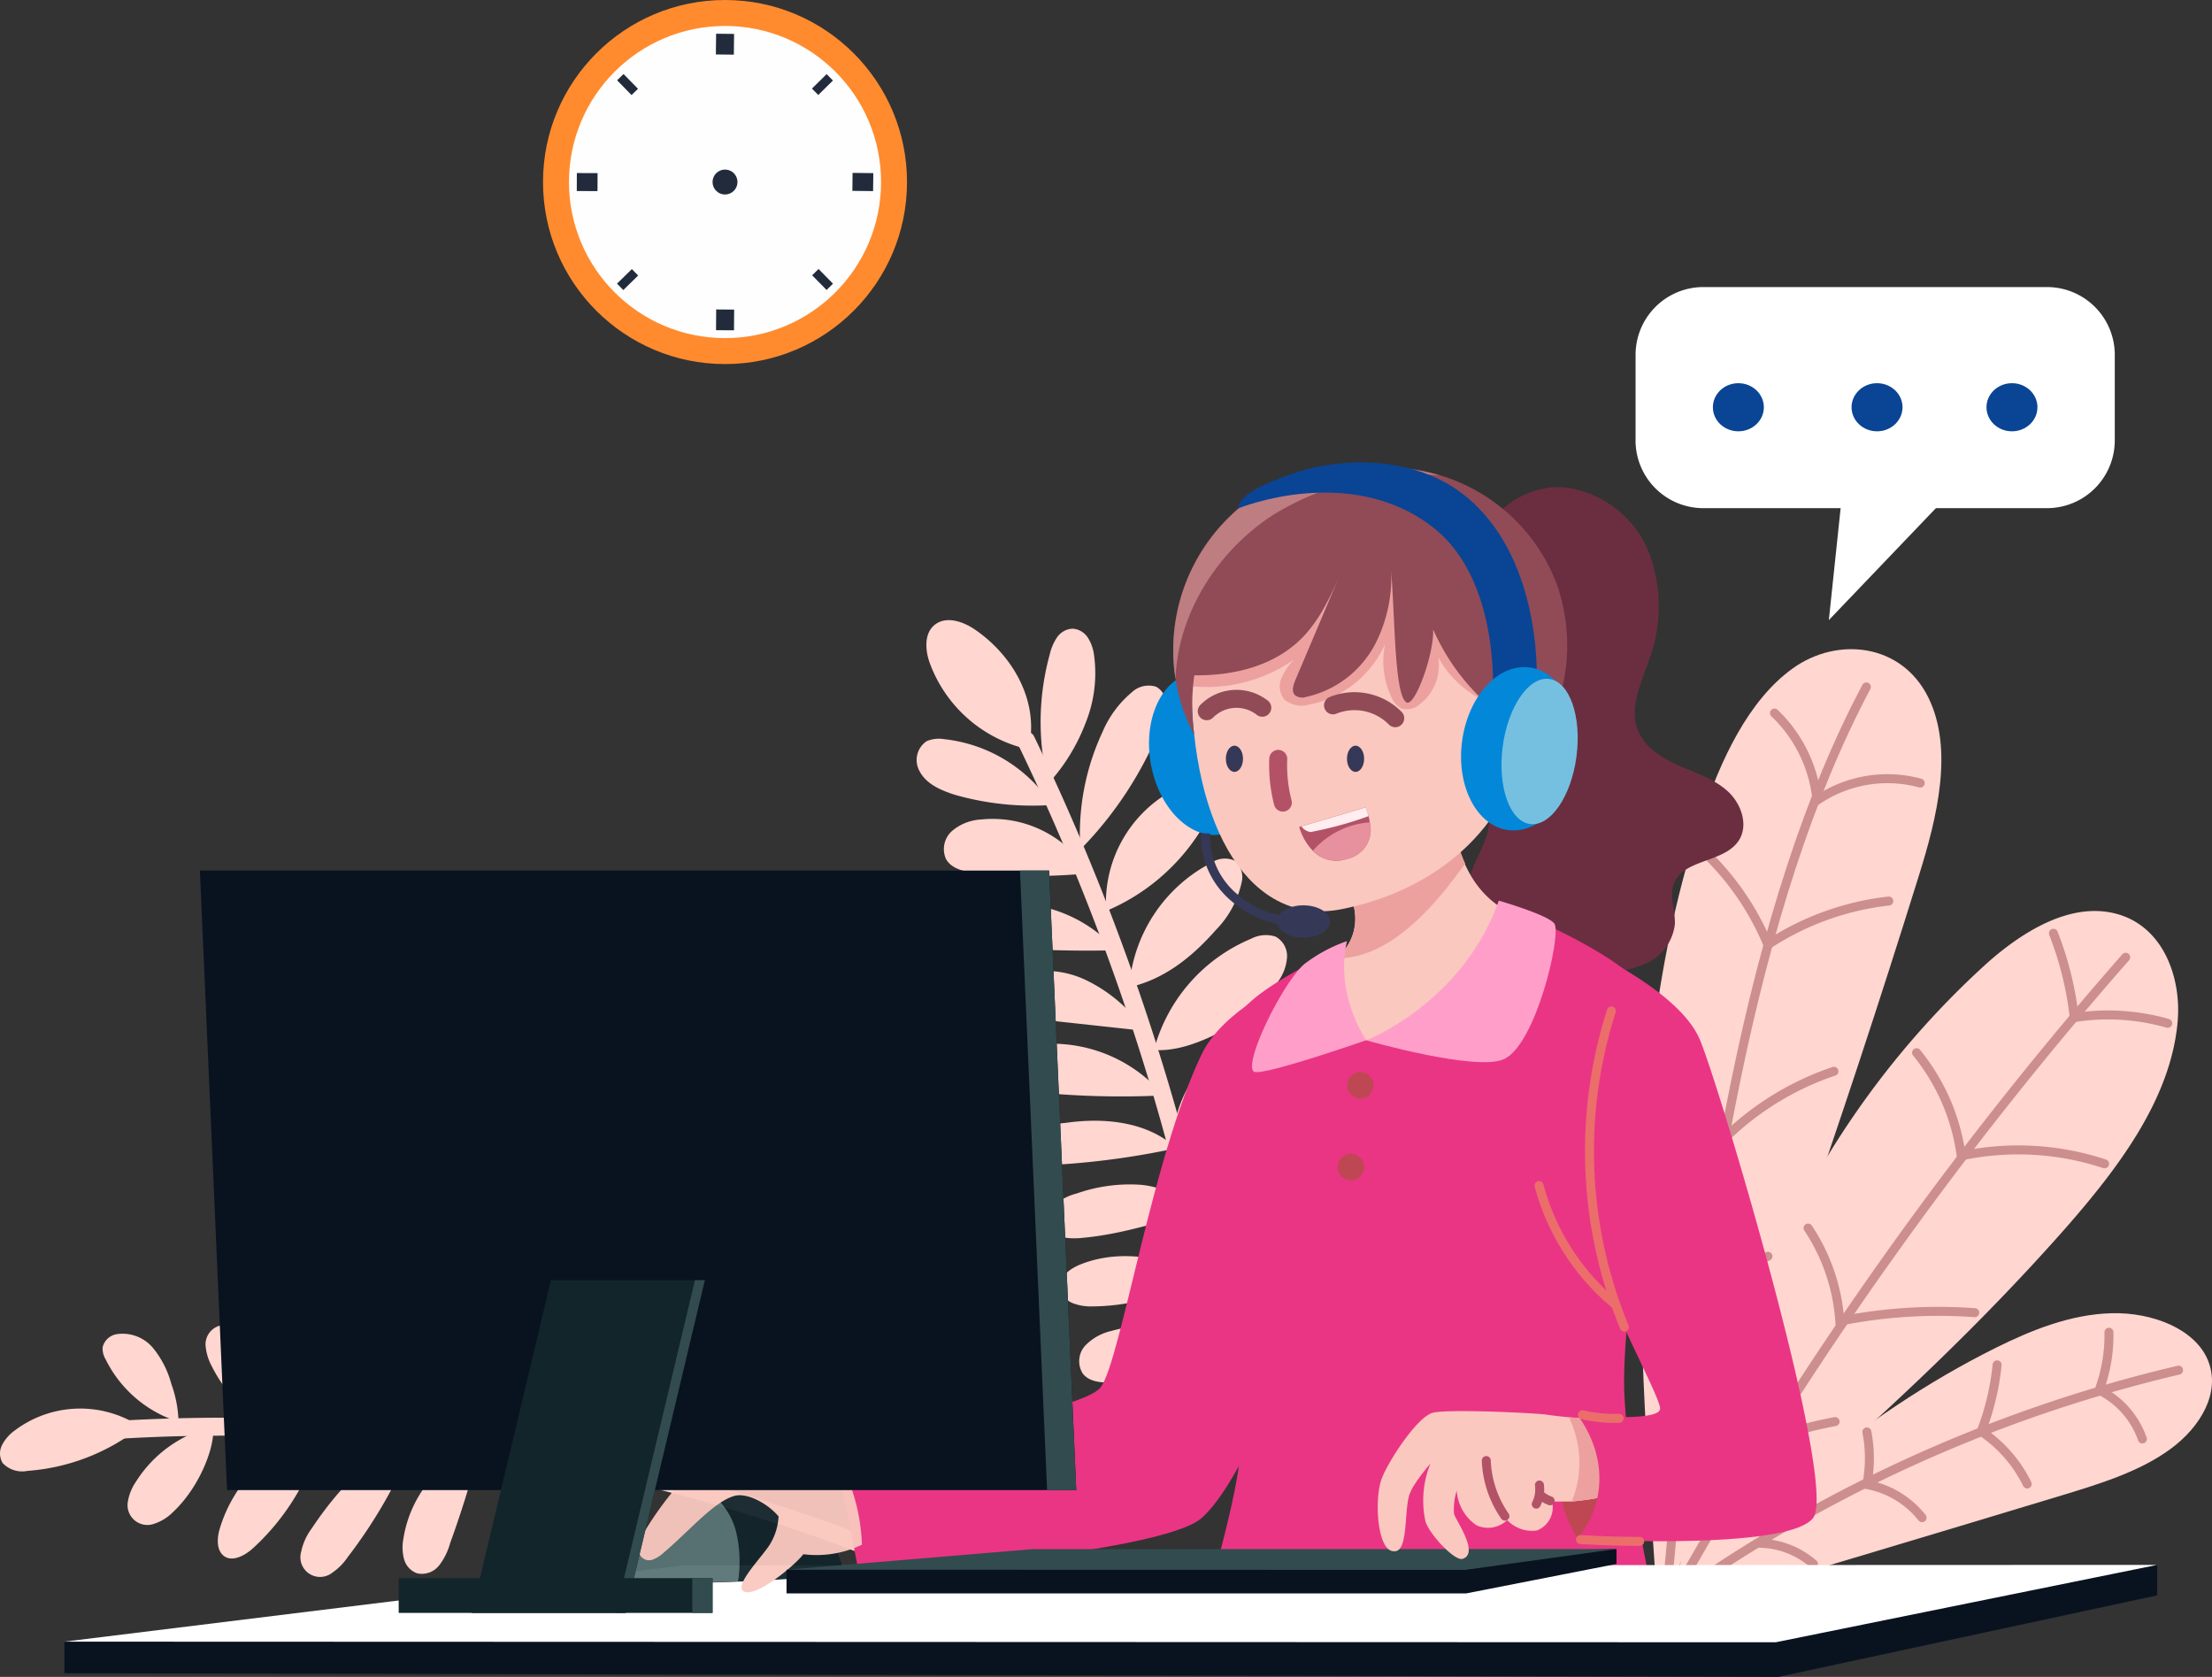 <svg xmlns="http://www.w3.org/2000/svg" width="246.199" height="186.607" viewBox="0 0 246.199 186.607">
  <rect x="0" y="0" width="246.199" height="186.607" fill="#333333" stroke="none"/>
  <g id="cf5_ciclo" transform="translate(-4.503 -44.021)">
    <g id="Grupo_88621" data-name="Grupo 88621" transform="translate(64.941 44.021)">
      <g id="Grupo_88617" data-name="Grupo 88617">
        <g id="Grupo_88609" data-name="Grupo 88609">
          <ellipse id="Elipse_4898" data-name="Elipse 4898" cx="20.257" cy="20.257" rx="20.257" ry="20.257" fill="#ff8b2e"/>
          <ellipse id="Elipse_4899" data-name="Elipse 4899" cx="17.368" cy="17.368" rx="17.368" ry="17.368" transform="translate(2.889 2.889)" fill="#fdfefd"/>
        </g>
        <g id="Grupo_88616" data-name="Grupo 88616" transform="translate(3.763 3.763)">
          <g id="Grupo_88612" data-name="Grupo 88612">
            <g id="Grupo_88610" data-name="Grupo 88610" transform="translate(16.476)">
              <line id="Línea_155" data-name="Línea 155" x1="0.027" y2="2.306" fill="none" stroke="#212b3b" stroke-miterlimit="10" stroke-width="2"/>
              <line id="Línea_156" data-name="Línea 156" x1="0.018" y2="2.306" transform="translate(0.018 30.681)" fill="none" stroke="#212b3b" stroke-miterlimit="10" stroke-width="2"/>
            </g>
            <g id="Grupo_88611" data-name="Grupo 88611" transform="translate(0 16.476)">
              <line id="Línea_157" data-name="Línea 157" x2="2.306" y2="0.009" transform="translate(0 0.018)" fill="none" stroke="#212b3b" stroke-miterlimit="10" stroke-width="2"/>
              <line id="Línea_158" data-name="Línea 158" x2="2.306" y2="0.027" transform="translate(30.681)" fill="none" stroke="#212b3b" stroke-miterlimit="10" stroke-width="2"/>
            </g>
          </g>
          <g id="Grupo_88615" data-name="Grupo 88615" transform="translate(4.824 4.824)">
            <g id="Grupo_88613" data-name="Grupo 88613" transform="translate(0.018)">
              <line id="Línea_159" data-name="Línea 159" x2="1.608" y2="1.643" fill="none" stroke="#212b3b" stroke-miterlimit="10" stroke-width="1"/>
              <line id="Línea_160" data-name="Línea 160" x2="1.608" y2="1.634" transform="translate(21.706 21.697)" fill="none" stroke="#212b3b" stroke-miterlimit="10" stroke-width="1"/>
            </g>
            <g id="Grupo_88614" data-name="Grupo 88614" transform="translate(0 0.018)">
              <line id="Línea_161" data-name="Línea 161" y1="1.617" x2="1.652" transform="translate(0 21.697)" fill="none" stroke="#212b3b" stroke-miterlimit="10" stroke-width="1"/>
              <line id="Línea_162" data-name="Línea 162" y1="1.608" x2="1.634" transform="translate(21.697)" fill="none" stroke="#212b3b" stroke-miterlimit="10" stroke-width="1"/>
            </g>
          </g>
          <ellipse id="Elipse_4900" data-name="Elipse 4900" cx="1.387" cy="1.387" rx="1.387" ry="1.387" transform="translate(15.107 15.107)" fill="#212b3b"/>
        </g>
      </g>
      <g id="Grupo_88620" data-name="Grupo 88620" transform="translate(121.604 31.945)">
        <g id="Grupo_88618" data-name="Grupo 88618">
          <path id="Trazado_146912" data-name="Trazado 146912" d="M213.86,105.749V96.234A7.544,7.544,0,0,1,221.4,88.69h38.252a7.544,7.544,0,0,1,7.544,7.544v9.515a7.544,7.544,0,0,1-7.544,7.544H221.4a7.544,7.544,0,0,1-7.544-7.544Z" transform="translate(-213.86 -88.69)" fill="#fff"/>
          <path id="Trazado_146913" data-name="Trazado 146913" d="M239.933,112.13l-1.723,16.352,15.4-16.1Z" transform="translate(-216.699 -91.422)" fill="#fff"/>
        </g>
        <g id="Grupo_88619" data-name="Grupo 88619" transform="translate(8.605 10.698)">
          <ellipse id="Elipse_4901" data-name="Elipse 4901" cx="2.836" cy="2.677" rx="2.836" ry="2.677" fill="#0a4494"/>
          <ellipse id="Elipse_4902" data-name="Elipse 4902" cx="2.836" cy="2.677" rx="2.836" ry="2.677" transform="translate(15.434)" fill="#0a4494"/>
          <ellipse id="Elipse_4903" data-name="Elipse 4903" cx="2.836" cy="2.677" rx="2.836" ry="2.677" transform="translate(30.452)" fill="#0a4494"/>
        </g>
      </g>
    </g>
    <g id="Grupo_88674" data-name="Grupo 88674" transform="translate(4.503 95.478)">
      <g id="Grupo_88630" data-name="Grupo 88630" transform="translate(182.607 20.783)">
        <g id="Grupo_88624" data-name="Grupo 88624" transform="translate(3.746 29.139)">
          <path id="Trazado_146914" data-name="Trazado 146914" d="M218.74,243.361c2.394-12.774,5.716-25.513,11.211-37.6a96.914,96.914,0,0,1,23.667-32.74c3.94-3.481,9.329-6.847,14.462-5.389s7.12,7.12,6.679,12.006c-.769,8.516-6.5,16.131-12.5,22.969C249.554,217.009,234.871,229.924,218.74,243.361Z" transform="translate(-218.74 -167.285)" fill="#ffd6d0"/>
          <g id="Grupo_88623" data-name="Grupo 88623" transform="translate(0.972 2.478)">
            <path id="Trazado_146915" data-name="Trazado 146915" d="M269.109,173.11a418.248,418.248,0,0,0-49.269,69.225" transform="translate(-219.84 -170.442)" fill="none" stroke="#cc8f8d" stroke-linecap="round" stroke-miterlimit="10" stroke-width="1"/>
            <g id="Grupo_88622" data-name="Grupo 88622" transform="translate(6.44)">
              <path id="Trazado_146916" data-name="Trazado 146916" d="M266.5,170.09a36.671,36.671,0,0,1,2.323,9.382,24.17,24.17,0,0,1,10.4.636" transform="translate(-231.719 -170.09)" fill="none" stroke="#cc8f8d" stroke-linecap="round" stroke-miterlimit="10" stroke-width="1"/>
              <path id="Trazado_146917" data-name="Trazado 146917" d="M249.26,185.13a22.969,22.969,0,0,1,4.974,11.485,30.593,30.593,0,0,1,15.955.883" transform="translate(-229.71 -171.843)" fill="none" stroke="#cc8f8d" stroke-linecap="round" stroke-miterlimit="10" stroke-width="1"/>
              <path id="Trazado_146918" data-name="Trazado 146918" d="M235.59,207.22a21.317,21.317,0,0,1,3.534,10.363,55.754,55.754,0,0,1,15.018-.945" transform="translate(-228.116 -174.418)" fill="none" stroke="#cc8f8d" stroke-linecap="round" stroke-miterlimit="10" stroke-width="1"/>
              <path id="Trazado_146919" data-name="Trazado 146919" d="M227.13,227.88a14.621,14.621,0,0,1,2.35,5.636,42.658,42.658,0,0,1,8.136-2.35" transform="translate(-227.13 -176.827)" fill="none" stroke="#cc8f8d" stroke-linecap="round" stroke-miterlimit="10" stroke-width="1"/>
            </g>
          </g>
        </g>
        <g id="Grupo_88626" data-name="Grupo 88626" transform="translate(0 73.892)">
          <path id="Trazado_146920" data-name="Trazado 146920" d="M214.5,252.129c11.926-11.22,24.056-22.651,39.542-30.337,3.967-1.97,8.3-3.719,12.863-3.843s9.356,1.767,10.76,5.3-.83,7.35-4.214,9.824-7.721,3.825-11.944,5.106C246.127,242.818,230.746,247.482,214.5,252.129Z" transform="translate(-214.5 -217.944)" fill="#ffd6d0"/>
          <g id="Grupo_88625" data-name="Grupo 88625" transform="translate(2.209 2.126)">
            <path id="Trazado_146921" data-name="Trazado 146921" d="M274.661,225.12A160.784,160.784,0,0,0,217,251.561" transform="translate(-217 -220.906)" fill="none" stroke="#cc8f8d" stroke-linecap="round" stroke-miterlimit="10" stroke-width="1"/>
            <path id="Trazado_146922" data-name="Trazado 146922" d="M273.357,220.35a17.669,17.669,0,0,1-1.087,6.431,9.656,9.656,0,0,1,4.806,5.442" transform="translate(-223.443 -220.35)" fill="none" stroke="#cc8f8d" stroke-linecap="round" stroke-miterlimit="10" stroke-width="1"/>
            <path id="Trazado_146923" data-name="Trazado 146923" d="M259.177,224.45a28.516,28.516,0,0,1-1.767,7.412,14.877,14.877,0,0,1,5.115,5.848" transform="translate(-221.711 -220.828)" fill="none" stroke="#cc8f8d" stroke-linecap="round" stroke-miterlimit="10" stroke-width="1"/>
            <path id="Trazado_146924" data-name="Trazado 146924" d="M243,232.9a15.372,15.372,0,0,1,0,5.857,10.186,10.186,0,0,1,6.14,3.684" transform="translate(-220.031 -221.813)" fill="none" stroke="#cc8f8d" stroke-linecap="round" stroke-miterlimit="10" stroke-width="1"/>
            <path id="Trazado_146925" data-name="Trazado 146925" d="M230.236,243.17a6.484,6.484,0,0,1-.486,3.322,9.373,9.373,0,0,1,5.76,2.306" transform="translate(-218.486 -223.01)" fill="none" stroke="#cc8f8d" stroke-linecap="round" stroke-miterlimit="10" stroke-width="1"/>
          </g>
        </g>
        <g id="Grupo_88629" data-name="Grupo 88629">
          <path id="Trazado_146926" data-name="Trazado 146926" d="M216.47,242.379q15.849-40.638,29-82.883c2.014-6.431,3.9-14.055,1.042-19.833-2.977-6.025-10.124-6.776-15.071-3.233S223.4,146.606,221.2,153.214C211.346,182.88,214.8,216.344,216.47,242.379Z" transform="translate(-214.5 -134.301)" fill="#ffd6d0"/>
          <g id="Grupo_88628" data-name="Grupo 88628" transform="translate(1.864 4.204)">
            <path id="Trazado_146927" data-name="Trazado 146927" d="M239.981,139.06c-12.783,24.056-18.72,59.393-22.421,103.229" transform="translate(-216.721 -139.06)" fill="none" stroke="#cc8f8d" stroke-linecap="round" stroke-miterlimit="10" stroke-width="1"/>
            <g id="Grupo_88627" data-name="Grupo 88627" transform="translate(0 2.906)">
              <path id="Trazado_146928" data-name="Trazado 146928" d="M223.35,160.68a30.143,30.143,0,0,1,6.343,9.585,30.708,30.708,0,0,1,13.455-4.859" transform="translate(-217.396 -144.487)" fill="none" stroke="#cc8f8d" stroke-linecap="round" stroke-miterlimit="10" stroke-width="1"/>
              <path id="Trazado_146929" data-name="Trazado 146929" d="M216.78,185.88a41.8,41.8,0,0,1,7.606,8.6,31.927,31.927,0,0,1,11.891-7.191" transform="translate(-216.63 -147.424)" fill="none" stroke="#cc8f8d" stroke-linecap="round" stroke-miterlimit="10" stroke-width="1"/>
              <path id="Trazado_146930" data-name="Trazado 146930" d="M216.61,211.319A17.668,17.668,0,0,1,220.842,216a28.871,28.871,0,0,1,8.066-5.221" transform="translate(-216.61 -150.327)" fill="none" stroke="#cc8f8d" stroke-linecap="round" stroke-miterlimit="10" stroke-width="1"/>
              <path id="Trazado_146931" data-name="Trazado 146931" d="M231.36,142.35a15.522,15.522,0,0,1,4.735,9.718,13.914,13.914,0,0,1,11.485-1.926" transform="translate(-218.329 -142.35)" fill="none" stroke="#cc8f8d" stroke-linecap="round" stroke-miterlimit="10" stroke-width="1"/>
            </g>
          </g>
        </g>
      </g>
      <g id="Grupo_88673" data-name="Grupo 88673">
        <g id="Grupo_88635" data-name="Grupo 88635" transform="translate(0 17.552)">
          <g id="Grupo_88632" data-name="Grupo 88632" transform="translate(102.021)">
            <path id="Trazado_146932" data-name="Trazado 146932" d="M137.07,145.8a258.775,258.775,0,0,1,23.084,75.8" transform="translate(-124.888 -132.411)" fill="none" stroke="#ffd6d0" stroke-linecap="round" stroke-miterlimit="10" stroke-width="2"/>
            <g id="Grupo_88631" data-name="Grupo 88631">
              <path id="Trazado_146933" data-name="Trazado 146933" d="M135.871,145.023a15.23,15.23,0,0,1-11.025-9.718c-.486-1.44-.592-3.322.716-4.232s3.145-.221,4.417.663C134.413,134.81,137.1,140.014,135.871,145.023Z" transform="translate(-123.424 -130.644)" fill="#ffd6d0"/>
              <path id="Trazado_146934" data-name="Trazado 146934" d="M139.748,148.973a28.34,28.34,0,0,1,.168-14.382,5.671,5.671,0,0,1,.8-1.882,2.226,2.226,0,0,1,1.723-.989,2.173,2.173,0,0,1,1.714.989,4.682,4.682,0,0,1,.689,1.908,14.753,14.753,0,0,1-.945,7.624A21.114,21.114,0,0,1,139.748,148.973Z" transform="translate(-125.101 -130.77)" fill="#ffd6d0"/>
              <path id="Trazado_146935" data-name="Trazado 146935" d="M143.9,157.142a26.918,26.918,0,0,1,2.465-13.084,11.705,11.705,0,0,1,3.26-4.417,2.73,2.73,0,0,1,2.721-.618,2.173,2.173,0,0,1,1.1,1.891,5.769,5.769,0,0,1-.477,2.235,41.61,41.61,0,0,1-9.073,13.993Z" transform="translate(-125.678 -131.606)" fill="#ffd6d0"/>
              <path id="Trazado_146936" data-name="Trazado 146936" d="M147.156,165.432a14.25,14.25,0,0,1,7.306-13.366c1.025-.548,2.323-.945,3.3-.309a2.465,2.465,0,0,1,.928,2.447,6.184,6.184,0,0,1-1.148,2.491,22.881,22.881,0,0,1-10.38,8.737Z" transform="translate(-126.06 -133.068)" fill="#ffd6d0"/>
              <path id="Trazado_146937" data-name="Trazado 146937" d="M150.06,175a17.024,17.024,0,0,1,9.117-13.835,2.7,2.7,0,0,1,2.65-.247,2.412,2.412,0,0,1,.751,2.412,10.857,10.857,0,0,1-2.871,5.3C157.074,171.608,154.009,174.108,150.06,175Z" transform="translate(-126.402 -134.146)" fill="#ffd6d0"/>
              <path id="Trazado_146938" data-name="Trazado 146938" d="M153.18,183.1a18.614,18.614,0,0,1,10.8-12.368,3.534,3.534,0,0,1,2.73-.247,2.456,2.456,0,0,1,1.281,2.315,5.124,5.124,0,0,1-.936,2.606,16.785,16.785,0,0,1-6.308,5.6C158.242,182.335,155.539,183.289,153.18,183.1Z" transform="translate(-126.765 -135.27)" fill="#ffd6d0"/>
              <path id="Trazado_146939" data-name="Trazado 146939" d="M138.334,152.957a16.476,16.476,0,0,0-11.979-7.324,3.463,3.463,0,0,0-1.97.23,2.527,2.527,0,0,0-.777,3.331c.751,1.458,2.429,2.156,4,2.65A31.521,31.521,0,0,0,138.334,152.957Z" transform="translate(-123.28 -132.386)" fill="#ffd6d0"/>
              <path id="Trazado_146940" data-name="Trazado 146940" d="M142.869,161.732a12.553,12.553,0,0,0-12.059-5.981,5.424,5.424,0,0,0-3.163,1.254,2.7,2.7,0,0,0-.7,3.136c.627,1.131,2.094,1.422,3.384,1.555a61.442,61.442,0,0,0,12.536.035Z" transform="translate(-123.681 -133.563)" fill="#ffd6d0"/>
              <path id="Trazado_146941" data-name="Trazado 146941" d="M146.2,171.534a15.478,15.478,0,0,0-13.561-5.071,5.044,5.044,0,0,0-2.341.8,2.226,2.226,0,0,0-.945,2.173,2.27,2.27,0,0,0,1.449,1.484,6.874,6.874,0,0,0,2.12.345C137.219,171.472,141.513,171.684,146.2,171.534Z" transform="translate(-123.985 -134.805)" fill="#ffd6d0"/>
              <path id="Trazado_146942" data-name="Trazado 146942" d="M149.824,181.508a16.785,16.785,0,0,0-6.617-5.68,10.5,10.5,0,0,0-8.552-.177,2.65,2.65,0,0,0-1.7,1.767,2.085,2.085,0,0,0,1.148,2.041,6.184,6.184,0,0,0,2.4.6Z" transform="translate(-124.407 -135.795)" fill="#ffd6d0"/>
              <path id="Trazado_146943" data-name="Trazado 146943" d="M152.161,189.749A16.264,16.264,0,0,0,140.005,184a5.725,5.725,0,0,0-3.534.883,2.571,2.571,0,0,0-.883,3.216c.627,1.051,2.032,1.272,3.251,1.378A95.21,95.21,0,0,0,152.161,189.749Z" transform="translate(-124.686 -136.862)" fill="#ffd6d0"/>
              <path id="Trazado_146944" data-name="Trazado 146944" d="M153.866,196.757c-3.207-2.96-8.022-3.445-12.368-2.809a5.486,5.486,0,0,0-3.092,1.21,2.147,2.147,0,0,0-.186,3,3.18,3.18,0,0,0,2.376.433A88.229,88.229,0,0,0,153.866,196.757Z" transform="translate(-124.96 -137.995)" fill="#ffd6d0"/>
              <path id="Trazado_146945" data-name="Trazado 146945" d="M156.183,204.777A9.144,9.144,0,0,0,150,201.756a17.916,17.916,0,0,0-6.979.981,5.831,5.831,0,0,0-2.421,1.254,2.3,2.3,0,0,0-.627,2.491c.557,1.193,2.173,1.325,3.481,1.21C147.128,207.383,150.776,206.385,156.183,204.777Z" transform="translate(-125.21 -138.931)" fill="#ffd6d0"/>
              <path id="Trazado_146946" data-name="Trazado 146946" d="M158.05,213.366c-4.364-2.376-9.718-3.534-14.347-1.714-1.157.442-2.4,1.316-2.323,2.553a2.2,2.2,0,0,0,1.334,1.767,5.557,5.557,0,0,0,2.253.38C148.871,216.334,152.687,215.274,158.05,213.366Z" transform="translate(-125.389 -139.984)" fill="#ffd6d0"/>
              <path id="Trazado_146947" data-name="Trazado 146947" d="M159.105,221.149a16.582,16.582,0,0,0-11.75-1.051,5.831,5.831,0,0,0-2.906,1.617,2.58,2.58,0,0,0-.3,3.11c.7.936,2.032,1.042,3.2,1.016C150.7,225.743,154.026,225.1,159.105,221.149Z" transform="translate(-125.668 -141)" fill="#ffd6d0"/>
              <path id="Trazado_146948" data-name="Trazado 146948" d="M155.91,192.194a13.826,13.826,0,0,1,8.49-9.762,6.246,6.246,0,0,1,3.419-.442,3.012,3.012,0,0,1,2.394,2.262,3.083,3.083,0,0,1-.883,2.5,7.951,7.951,0,0,1-2.235,1.573,35.992,35.992,0,0,1-11.184,3.869Z" transform="translate(-127.084 -136.622)" fill="#ffd6d0"/>
              <path id="Trazado_146949" data-name="Trazado 146949" d="M157.73,201.512a16.644,16.644,0,0,1,11.4-11.1,2.43,2.43,0,0,1,2.005.1c.8.565.7,1.767.3,2.7a11.079,11.079,0,0,1-5.221,4.938,51.635,51.635,0,0,1-8.481,3.366Z" transform="translate(-127.296 -137.591)" fill="#ffd6d0"/>
              <path id="Trazado_146950" data-name="Trazado 146950" d="M159.32,208.948a11.352,11.352,0,0,1,4.558-5.168,16.909,16.909,0,0,1,6.573-2.244,5.742,5.742,0,0,1,2.544.08,2.076,2.076,0,0,1,.883,3.657,5.83,5.83,0,0,1-1.767,1.042C168.41,207.782,164.488,208.321,159.32,208.948Z" transform="translate(-127.481 -138.896)" fill="#ffd6d0"/>
              <path id="Trazado_146951" data-name="Trazado 146951" d="M161.15,217.225c2.9-4.5,7.633-8.154,12.978-8.366,1.352-.053,2.977.318,3.41,1.6a2.368,2.368,0,0,1-.7,2.332,5.583,5.583,0,0,1-2.235,1.219C170.064,215.512,164.79,215.361,161.15,217.225Z" transform="translate(-127.695 -139.762)" fill="#ffd6d0"/>
            </g>
          </g>
          <g id="Grupo_88634" data-name="Grupo 88634" transform="translate(0 77.343)">
            <path id="Trazado_146952" data-name="Trazado 146952" d="M19.32,232.788a199.328,199.328,0,0,1,94.854,16.255" transform="translate(-9.14 -219.83)" fill="none" stroke="#ffd6d0" stroke-linecap="round" stroke-miterlimit="10" stroke-width="2"/>
            <g id="Grupo_88633" data-name="Grupo 88633">
              <path id="Trazado_146953" data-name="Trazado 146953" d="M23.445,231.992a12.112,12.112,0,0,0-14.055.442,4.567,4.567,0,0,0-1.36,1.572,2.076,2.076,0,0,0,.053,2.005,2.968,2.968,0,0,0,2.765.883,22.969,22.969,0,0,0,12.6-4.9Z" transform="translate(-7.797 -219.564)" fill="#ffd6d0"/>
              <path id="Trazado_146954" data-name="Trazado 146954" d="M33.357,232.24a13.905,13.905,0,0,0-8.56,6.131,5.477,5.477,0,0,0-.883,2.138,2.209,2.209,0,0,0,2.968,2.518,5.212,5.212,0,0,0,2.041-1.281C32.094,238.777,33.7,234.051,33.357,232.24Z" transform="translate(-9.67 -219.83)" fill="#ffd6d0"/>
              <path id="Trazado_146955" data-name="Trazado 146955" d="M46.875,232.86a15.76,15.76,0,0,0-11.423,10.813c-.318,1.078-.389,2.482.557,3.092s2.332-.159,3.216-.989a26.167,26.167,0,0,0,7.65-12.916Z" transform="translate(-10.996 -219.903)" fill="#ffd6d0"/>
              <path id="Trazado_146956" data-name="Trazado 146956" d="M58.565,233.3c-4.912,1.917-8.719,5.972-11.644,10.363a6.626,6.626,0,0,0-1.193,2.624,2.191,2.191,0,0,0,3.41,2.368,6.555,6.555,0,0,0,1.767-1.767A55.161,55.161,0,0,0,58.565,233.3Z" transform="translate(-12.209 -219.954)" fill="#ffd6d0"/>
              <path id="Trazado_146957" data-name="Trazado 146957" d="M67.177,234.53a13.331,13.331,0,0,0-8.578,10.5,5.027,5.027,0,0,0,.08,2.209,2.315,2.315,0,0,0,1.44,1.581,2.447,2.447,0,0,0,2.474-.883,7.2,7.2,0,0,0,1.219-2.474,113.739,113.739,0,0,0,3.366-10.928Z" transform="translate(-13.709 -220.097)" fill="#ffd6d0"/>
              <path id="Trazado_146958" data-name="Trazado 146958" d="M74.9,235.38a32.448,32.448,0,0,0-4.2,6.3,10.84,10.84,0,0,0-.883,7.368c.212.716.627,1.493,1.352,1.608a2.005,2.005,0,0,0,1.67-.822,12.368,12.368,0,0,0,3.012-6.237,13.9,13.9,0,0,0-.954-8.216Z" transform="translate(-14.994 -220.196)" fill="#ffd6d0"/>
              <path id="Trazado_146959" data-name="Trazado 146959" d="M87.35,237.86a10.054,10.054,0,0,0-4.417,4.02,23.728,23.728,0,0,0-2.368,5.574,6.493,6.493,0,0,0-.415,2.385,2.129,2.129,0,0,0,3.808,1.413,5.981,5.981,0,0,0,1.361-2.544A68.394,68.394,0,0,0,87.35,237.86Z" transform="translate(-16.231 -220.485)" fill="#ffd6d0"/>
              <path id="Trazado_146960" data-name="Trazado 146960" d="M29.175,230.336a13.578,13.578,0,0,1-8.119-6.961,2.306,2.306,0,0,1-.327-1.343,1.935,1.935,0,0,1,1.687-1.467,4.417,4.417,0,0,1,3.958,1.6,10.672,10.672,0,0,1,2,3.958,13.3,13.3,0,0,1,.8,4.214Z" transform="translate(-9.304 -218.466)" fill="#ffd6d0"/>
              <path id="Trazado_146961" data-name="Trazado 146961" d="M41.031,231.091a17.059,17.059,0,0,1-6.643-7.067,5.751,5.751,0,0,1-.671-2.1,2.156,2.156,0,0,1,3.083-2.27,5.3,5.3,0,0,1,1.935,1.458C40.784,223.37,42.021,226.329,41.031,231.091Z" transform="translate(-10.815 -218.337)" fill="#ffd6d0"/>
              <path id="Trazado_146962" data-name="Trazado 146962" d="M53.705,231.168A12.527,12.527,0,0,1,47.7,219.86a1.767,1.767,0,0,1,.716-1.573,1.254,1.254,0,0,1,1.29.2,3.348,3.348,0,0,1,.883,1.078A23.941,23.941,0,0,1,53.705,231.168Z" transform="translate(-12.446 -218.193)" fill="#ffd6d0"/>
              <path id="Trazado_146963" data-name="Trazado 146963" d="M64.911,232.13a10.91,10.91,0,0,1-5.3-9c0-1.2.274-2.58,1.334-3.136a2.465,2.465,0,0,1,2.412.23,5.363,5.363,0,0,1,1.652,1.9C66.8,225.186,67.393,228.923,64.911,232.13Z" transform="translate(-13.837 -218.378)" fill="#ffd6d0"/>
              <path id="Trazado_146964" data-name="Trazado 146964" d="M74.14,233.883a6.582,6.582,0,0,1-3.048-4.249,16.945,16.945,0,0,1-.265-5.3,6.988,6.988,0,0,1,.689-3.065,2.518,2.518,0,0,1,2.65-1.352A3.353,3.353,0,0,1,76.19,222.4a12.085,12.085,0,0,1-2.05,11.485Z" transform="translate(-15.133 -218.39)" fill="#ffd6d0"/>
              <path id="Trazado_146965" data-name="Trazado 146965" d="M84.333,235.542a11.75,11.75,0,0,1-.371-12.368c.433-.733,1.113-1.493,1.961-1.4s1.29.883,1.608,1.572A10.1,10.1,0,0,1,84.333,235.542Z" transform="translate(-16.491 -218.609)" fill="#ffd6d0"/>
            </g>
          </g>
        </g>
        <g id="Grupo_88672" data-name="Grupo 88672" transform="translate(7.167)">
          <g id="Grupo_88652" data-name="Grupo 88652" transform="translate(85.684)">
            <path id="Trazado_146966" data-name="Trazado 146966" d="M166.71,185.578l-2.845-9.718s-7.651,3.3-10.08,8.384c-5.5,11.485-8.967,33.888-11.2,37.007s-29.683,6.855-29.683,6.855l2.809,14.135s33.57-2.421,38.076-6.4c6.087-5.371,13.428-28.747,13.428-28.747Z" transform="translate(-112.9 -118.363)" fill="#ea3584"/>
            <g id="Grupo_88651" data-name="Grupo 88651" transform="translate(33.657)">
              <path id="Trazado_146967" data-name="Trazado 146967" d="M193.589,120.252c.954-3.967,5.239-6.661,9.3-6.325a11.625,11.625,0,0,1,9.294,7.067,16.785,16.785,0,0,1,.141,11.979c-.883,2.65-2.306,5.415-1.3,7.951.742,1.917,2.65,3.1,4.541,3.94s3.914,1.475,5.442,2.853,2.376,3.808,1.237,5.521c-1.643,2.482-6.184,2.014-7.226,4.806-.53,1.422.212,2.995.124,4.514a5.477,5.477,0,0,1-3.26,4.364,13.481,13.481,0,0,1-5.583,1.042c-3.357.079-6.855-.2-9.762-1.873s-5.036-5.062-4.338-8.348c.565-2.65,2.906-5.177,2.085-7.8-.583-1.9-2.58-2.924-4-4.3-3.021-2.933-3.534-7.757-2.279-11.785S192.087,126.489,193.589,120.252Z" transform="translate(-155.238 -111.14)" fill="#6b2e40"/>
              <g id="Grupo_88641" data-name="Grupo 88641" transform="translate(6.302 38.105)">
                <g id="Grupo_88637" data-name="Grupo 88637">
                  <g id="Grupo_88636" data-name="Grupo 88636" transform="translate(14.858)">
                    <path id="Trazado_146968" data-name="Trazado 146968" d="M196.285,166.363c-4.788,7.394-13.251,15.707-16.282,15.31-2.5-.336-5.053-3.843-5.053-10.027a4.091,4.091,0,0,0,1.034-.592,5.716,5.716,0,0,0,1.767-2.4,3.957,3.957,0,0,0,.239-.777,5.76,5.76,0,0,0-1.148-4.894l-.159-.186A87.857,87.857,0,0,1,188.8,153.96a18.552,18.552,0,0,0,1.546,6.59c.212.451.433.883.68,1.3A10.654,10.654,0,0,0,196.285,166.363Z" transform="translate(-174.95 -153.916)" fill="#fac8bf"/>
                    <path id="Trazado_146969" data-name="Trazado 146969" d="M190.492,160.447c-2.968,4.126-8.11,10.645-14.382,10.548a5.663,5.663,0,0,0,1.767-2.4,4.2,4.2,0,0,0,.239-.777,5.76,5.76,0,0,0-1.148-4.894c-.062-.062-.106-.124-.168-.177a87.2,87.2,0,0,1,12.129-8.834A18.552,18.552,0,0,0,190.492,160.447Z" transform="translate(-175.085 -153.91)" fill="#eda19f"/>
                  </g>
                  <path id="Trazado_146970" data-name="Trazado 146970" d="M192.566,166.64s-6.838,14.541-15.018,14.939c-4.656.221-3.878-9.824-3.878-9.824s-7.774,3.649-10.018,6.431c-2.588,3.207-5.778,22.7-5.5,27.793.495,9.188,5.3,15.186,5.3,20.177s-3.622,16.979-3.622,16.979l49.41-.133a129.193,129.193,0,0,1-3.119-21.909c-.512-11.281,5.239-36.486,3.163-43.588C207.867,172.515,192.566,166.64,192.566,166.64Z" transform="translate(-158.131 -155.394)" fill="#ea3584"/>
                </g>
                <g id="Grupo_88640" data-name="Grupo 88640" transform="translate(6.543 10.663)">
                  <g id="Grupo_88638" data-name="Grupo 88638">
                    <path id="Trazado_146971" data-name="Trazado 146971" d="M179.93,181.52s10.716-4.126,14.753-15.54c0,0,5.857,1.687,6.237,2.65.627,1.617-2.129,13.251-5.6,14.956C192.36,185.089,179.93,181.52,179.93,181.52Z" transform="translate(-167.215 -165.98)" fill="#ff9fc9"/>
                    <path id="Trazado_146972" data-name="Trazado 146972" d="M178.252,182.105s-3.534-5.053-2.147-11.025a16.785,16.785,0,0,0-4.806,2.6c-2.465,2.235-6.749,11.043-5.557,11.917C166.573,186.187,178.252,182.105,178.252,182.105Z" transform="translate(-165.538 -166.575)" fill="#ff9fc9"/>
                  </g>
                  <g id="Grupo_88639" data-name="Grupo 88639" transform="translate(9.526 19.082)">
                    <ellipse id="Elipse_4904" data-name="Elipse 4904" cx="1.475" cy="1.475" rx="1.475" ry="1.475" transform="translate(1.051)" fill="#bf4753"/>
                    <ellipse id="Elipse_4905" data-name="Elipse 4905" cx="1.475" cy="1.475" rx="1.475" ry="1.475" transform="translate(0 9.09)" fill="#bf4753"/>
                  </g>
                </g>
              </g>
              <g id="Grupo_88650" data-name="Grupo 88650">
                <g id="Grupo_88648" data-name="Grupo 88648">
                  <ellipse id="Elipse_4906" data-name="Elipse 4906" cx="6.378" cy="9.126" rx="6.378" ry="9.126" transform="translate(0 24.516) rotate(-9.93)" fill="#0387d9"/>
                  <g id="Grupo_88642" data-name="Grupo 88642" transform="translate(5.612 4.14)">
                    <path id="Trazado_146973" data-name="Trazado 146973" d="M195.3,140.329c1.555-12.368-5.566-23.42-15.9-24.736s-21.511,7.491-21.511,19.93c0,16.785,6.688,27.475,16.706,25.522C184.216,159.146,193.757,152.661,195.3,140.329Z" transform="translate(-157.413 -115.463)" fill="#fac8bf"/>
                    <path id="Trazado_146974" data-name="Trazado 146974" d="M193.314,139.28a11.308,11.308,0,0,1-8-5.742,5.46,5.46,0,0,1-2.023,5.2,2.182,2.182,0,0,1-2.076.5,2.359,2.359,0,0,1-1.113-1.254,9.232,9.232,0,0,1-.7-5.937,11.741,11.741,0,0,1-8.375,6.741,3.039,3.039,0,0,1-2.853-.548,2.35,2.35,0,0,1-.327-2.359,6.75,6.75,0,0,1,1.387-2.067,16.918,16.918,0,0,1-11.891,2.889,22.669,22.669,0,0,1,9.815-13.976,17.918,17.918,0,0,1,16.785-1.122,14.72,14.72,0,0,1,8.322,14.214" transform="translate(-157.35 -115.995)" fill="#eda19f"/>
                  </g>
                  <g id="Grupo_88643" data-name="Grupo 88643" transform="translate(4.07 0.152)">
                    <path id="Trazado_146975" data-name="Trazado 146975" d="M193.633,145.51a41.158,41.158,0,0,0-1.9-6.847,24.082,24.082,0,0,1-7.191-9.276,2.735,2.735,0,0,0,0,.38c-.071,2.853-2.094,8.3-2.977,7.73-1.458-.883-1.228-10.8-1.846-16.211A16.246,16.246,0,0,1,178.094,131a11.485,11.485,0,0,1-7.712,5.9,1.343,1.343,0,0,1-1.237-.212c-.371-.406-.186-1.034,0-1.528,1.643-3.887,3.3-7.756,4.912-11.635-1.281,2.995-2.765,5.919-5.3,7.854-2.827,2.191-6.6,3.154-10.8,3.11a24.039,24.039,0,0,0,0,6.661,19.347,19.347,0,0,1-2.094-6.264,20.716,20.716,0,0,1,24.639-23.517,20.381,20.381,0,0,1,4.709.83,20.08,20.08,0,0,1,13.075,12.112A20.566,20.566,0,0,1,193.633,145.51Z" transform="translate(-155.606 -110.948)" fill="#904b57"/>
                    <path id="Trazado_146976" data-name="Trazado 146976" d="M185.2,112.235a30.31,30.31,0,0,0-18.481,4.417c-6.184,3.993-10.6,10.972-10.857,18.269A20.716,20.716,0,0,1,180.5,111.414,20.213,20.213,0,0,1,185.2,112.235Z" transform="translate(-155.605 -110.953)" fill="#bd7d81"/>
                  </g>
                  <g id="Grupo_88645" data-name="Grupo 88645" transform="translate(11.343)">
                    <path id="Trazado_146977" data-name="Trazado 146977" d="M192.109,137.477s1.157-13.251-6.5-19.374c-9.267-7.359-21.75-2.226-21.75-2.226s-.751-1.767,6.926-4.152c3.763-1.175,12.889-2.315,19.162,3.534,7.491,6.944,7.067,19.109,7.067,19.109Z" transform="translate(-163.837 -110.777)" fill="#0a4494"/>
                    <g id="Grupo_88644" data-name="Grupo 88644" transform="translate(24.766 22.774)">
                      <path id="Trazado_146978" data-name="Trazado 146978" d="M191.985,144.82c.654-5,4.02-8.684,7.509-8.225s5.8,4.885,5.142,9.886-4.02,8.675-7.518,8.216S191.322,149.811,191.985,144.82Z" transform="translate(-191.871 -136.556)" fill="#0387d9"/>
                      <path id="Trazado_146979" data-name="Trazado 146979" d="M197.1,145.583c.592-4.461,2.906-7.827,5.168-7.536s3.631,4.152,3.048,8.613-2.9,7.836-5.168,7.536S196.519,150.045,197.1,145.583Z" transform="translate(-192.465 -136.728)" fill="#75c0e0"/>
                    </g>
                  </g>
                  <g id="Grupo_88647" data-name="Grupo 88647" transform="translate(7.803 26.311)">
                    <path id="Trazado_146980" data-name="Trazado 146980" d="M182.666,142.75a6.37,6.37,0,0,0-6.926-1.431" transform="translate(-161.685 -140.594)" fill="none" stroke="#904b57" stroke-linecap="round" stroke-miterlimit="10" stroke-width="2"/>
                    <path id="Trazado_146981" data-name="Trazado 146981" d="M166.014,141.549a4.665,4.665,0,0,0-6.184.389" transform="translate(-159.83 -140.559)" fill="none" stroke="#904b57" stroke-linecap="round" stroke-miterlimit="10" stroke-width="2"/>
                    <path id="Trazado_146982" data-name="Trazado 146982" d="M168.838,148.12a16.786,16.786,0,0,0,.512,4.868" transform="translate(-160.878 -141.441)" fill="none" stroke="#b35267" stroke-linecap="round" stroke-miterlimit="10" stroke-width="2"/>
                    <ellipse id="Elipse_4907" data-name="Elipse 4907" cx="0.954" cy="1.458" rx="0.954" ry="1.458" transform="translate(15.61 5.213)" fill="#363857"/>
                    <ellipse id="Elipse_4908" data-name="Elipse 4908" cx="0.954" cy="1.458" rx="0.954" ry="1.458" transform="translate(2.129 5.213)" fill="#363857"/>
                    <g id="Grupo_88646" data-name="Grupo 88646" transform="translate(10.292 12.077)">
                      <path id="Trazado_146983" data-name="Trazado 146983" d="M176.869,159.946a3.64,3.64,0,0,1-3.869-.883,6.44,6.44,0,0,1-1.52-2.65l.239-.071,7.138-2.111a7.232,7.232,0,0,1,.336.963,4.215,4.215,0,0,1,.141.724,3.3,3.3,0,0,1-2.465,4.028Z" transform="translate(-171.48 -154.23)" fill="#b35267"/>
                      <path id="Trazado_146984" data-name="Trazado 146984" d="M179.225,155.212a41.971,41.971,0,0,1-6.458,1.767,1.59,1.59,0,0,1-1.007-.627l7.138-2.111a6.6,6.6,0,0,1,.327.972Z" transform="translate(-171.513 -154.231)" fill="#ffedef"/>
                      <path id="Trazado_146985" data-name="Trazado 146985" d="M177.069,160.166a3.64,3.64,0,0,1-3.869-.883,9.25,9.25,0,0,1,6.334-3.163,3.3,3.3,0,0,1-2.465,4.046Z" transform="translate(-171.68 -154.45)" fill="#e6919d"/>
                    </g>
                  </g>
                </g>
                <g id="Grupo_88649" data-name="Grupo 88649" transform="translate(7.657 41.277)">
                  <path id="Trazado_146986" data-name="Trazado 146986" d="M169.414,167.315a10.681,10.681,0,0,1-6.52-2.65,8.958,8.958,0,0,1-3.225-7.165" transform="translate(-159.665 -157.5)" fill="none" stroke="#363857" stroke-miterlimit="10" stroke-width="1"/>
                  <ellipse id="Elipse_4909" data-name="Elipse 4909" cx="2.959" cy="1.802" rx="2.959" ry="1.802" transform="translate(7.946 8.013)" fill="#363857"/>
                </g>
              </g>
            </g>
          </g>
          <g id="Grupo_88653" data-name="Grupo 88653" transform="translate(0 122.685)">
            <path id="Trazado_146987" data-name="Trazado 146987" d="M15.91,258.193v3.516l190.768.406,42.166-9.073V249.65Z" transform="translate(-15.91 -249.65)" fill="#091320"/>
            <path id="Trazado_146988" data-name="Trazado 146988" d="M84.782,249.712l164.062-.062-42.466,8.613L15.91,258.193Z" transform="translate(-15.91 -249.65)" fill="#fff"/>
          </g>
          <g id="Grupo_88666" data-name="Grupo 88666" transform="translate(62.335 55.509)">
            <g id="Grupo_88655" data-name="Grupo 88655" transform="translate(0 52.749)" opacity="0.95">
              <g id="Grupo_88654" data-name="Grupo 88654" transform="translate(0 6.031)">
                <path id="Trazado_146989" data-name="Trazado 146989" d="M110.9,249.523c-3.534.433-7.562.716-11.776.883s-8.348.221-12.651.221a15.018,15.018,0,0,1,6.5-8.649,12.908,12.908,0,0,1,3.145-1.352,11.539,11.539,0,0,1,14.78,8.9Z" transform="translate(-86.47 -240.147)" fill="#12252b"/>
                <path id="Trazado_146990" data-name="Trazado 146990" d="M99.121,250.44c-4.081.159-8.348.221-12.651.221a15.018,15.018,0,0,1,6.5-8.649,12.908,12.908,0,0,1,3.145-1.352,7.783,7.783,0,0,1,2.8,4.338,14.462,14.462,0,0,1,.2,5.442Z" transform="translate(-86.47 -240.206)" fill="#597375"/>
              </g>
              <path id="Trazado_146991" data-name="Trazado 146991" d="M113.109,245.5a11.617,11.617,0,0,1-6.52,1.06c-.883,1.2-5.548,5.1-6.732,4.064-.883-.8,2.421-4.055,3.092-5.3a6.564,6.564,0,0,0,.883-2.968c-1.131-1.36-3.392-2.65-4.85-2.3-2.27.574-5.053,3.887-7.889,6.29a3.764,3.764,0,0,1-1.263.813,1.184,1.184,0,0,1-1.334-.371c-.557-.751-.1-1.9.389-2.7a36.75,36.75,0,0,1,9.806-10.769,39.753,39.753,0,0,1,12.368,3.719A21.671,21.671,0,0,1,113.109,245.5Z" transform="translate(-86.677 -233.32)" fill="#fac8bf"/>
            </g>
            <g id="Grupo_88665" data-name="Grupo 88665" transform="translate(18.04)">
              <g id="Grupo_88656" data-name="Grupo 88656" transform="translate(0 65.409)">
                <path id="Trazado_146992" data-name="Trazado 146992" d="M106.89,249.956v2.633h75.657l16.723-3.278V247.65Z" transform="translate(-106.89 -247.65)" fill="#091320"/>
                <path id="Trazado_146993" data-name="Trazado 146993" d="M134.206,247.668l65.065-.018-16.838,2.323-75.542-.018Z" transform="translate(-106.89 -247.65)" fill="#324b4f"/>
              </g>
              <g id="Grupo_88664" data-name="Grupo 88664" transform="translate(65.806)">
                <g id="Grupo_88661" data-name="Grupo 88661" transform="translate(0 50.063)">
                  <path id="Trazado_146994" data-name="Trazado 146994" d="M206.461,231.2s-5.2,5.15-.1,13.569a6.5,6.5,0,0,0,4.9-6.184C211.523,235.237,206.461,231.2,206.461,231.2Z" transform="translate(-184.03 -230.386)" fill="#bf4753"/>
                  <g id="Grupo_88660" data-name="Grupo 88660">
                    <g id="Grupo_88657" data-name="Grupo 88657">
                      <path id="Trazado_146995" data-name="Trazado 146995" d="M206.885,239.582c-.177.309-2.35.61-3.922.76h-2.191a2.733,2.733,0,0,1-1.7,3.225,3.8,3.8,0,0,1-3.286-1.157,3.1,3.1,0,0,1-3.428.574,5.071,5.071,0,0,1-2.191-3.852,6.846,6.846,0,0,0-.3,2.58c.2.742,2.871,4.417.945,5.009-.883.283-3.808-2.862-4.143-4.24a11.025,11.025,0,0,1,.574-6.378c-1.67,2.014-2.27,3.012-2.447,3.861-.459,2.173-.1,6.043-1.626,5.91-1.829,0-2.173-5.513-1.422-7.88.53-1.705,3.94-7.067,5.769-7.536,1.7-.415,10.893,0,12.624.212.883.133,1.723.221,2.509.292,2.173.194,3.887.177,3.984.256C207.706,232.356,207.353,238.664,206.885,239.582Z" transform="translate(-181.379 -230.279)" fill="#fac8bf"/>
                      <path id="Trazado_146996" data-name="Trazado 146996" d="M209.692,239.673c-.177.309-2.35.61-3.922.76a10.734,10.734,0,0,0,.76-2.827,11.661,11.661,0,0,0-1.069-6.546c2.164.186,3.878.177,3.975.256C210.513,232.447,210.16,238.755,209.692,239.673Z" transform="translate(-184.186 -230.37)" fill="#eda19f"/>
                    </g>
                    <g id="Grupo_88659" data-name="Grupo 88659" transform="translate(12.077 5.505)">
                      <path id="Trazado_146997" data-name="Trazado 146997" d="M195.05,236.51a11.626,11.626,0,0,0,2.076,6.184" transform="translate(-195.05 -236.51)" fill="none" stroke="#b35267" stroke-linecap="round" stroke-miterlimit="10" stroke-width="1"/>
                      <g id="Grupo_88658" data-name="Grupo 88658" transform="translate(5.566 2.721)">
                        <path id="Trazado_146998" data-name="Trazado 146998" d="M202.947,241.487a3.278,3.278,0,0,1-1.157-.707" transform="translate(-201.401 -239.729)" fill="none" stroke="#b35267" stroke-linecap="round" stroke-miterlimit="10" stroke-width="1"/>
                        <path id="Trazado_146999" data-name="Trazado 146999" d="M201.7,239.59a3.7,3.7,0,0,1-.353,2.129" transform="translate(-201.35 -239.59)" fill="none" stroke="#b35267" stroke-linecap="round" stroke-miterlimit="10" stroke-width="1"/>
                      </g>
                    </g>
                  </g>
                </g>
                <g id="Grupo_88663" data-name="Grupo 88663" transform="translate(17.952)">
                  <path id="Trazado_147000" data-name="Trazado 147000" d="M219.724,182.259c-1.449-3.313-5.839-6.378-9.947-8.649l-.406.23A29.064,29.064,0,0,0,203.3,179.5c-.079.088-.15.186-.221.274,1.14,7.474,2.571,16.979,3.092,20.513,1.087,7.385,9.267,21.653,9.161,23.146s-9.161.716-9.161.716c3.613,5.027,2.783,10.371-.062,13.764,0,0,23.437,1.343,26.256-2.35S221.826,187.1,219.724,182.259Z" transform="translate(-201.861 -173.61)" fill="#ea3584"/>
                  <g id="Grupo_88662" data-name="Grupo 88662" transform="translate(0 5.539)">
                    <path id="Trazado_147001" data-name="Trazado 147001" d="M210.489,179.88a51.239,51.239,0,0,0,1.449,35.178" transform="translate(-202.441 -179.88)" fill="none" stroke="#eb6e6a" stroke-linecap="round" stroke-miterlimit="10" stroke-width="1"/>
                    <path id="Trazado_147002" data-name="Trazado 147002" d="M201.7,201.87a25.849,25.849,0,0,0,8.507,13.251" transform="translate(-201.7 -182.443)" fill="none" stroke="#eb6e6a" stroke-linecap="round" stroke-miterlimit="10" stroke-width="1"/>
                  </g>
                  <path id="Trazado_147003" data-name="Trazado 147003" d="M207.17,230.74a16.185,16.185,0,0,0,4.073.4" transform="translate(-202.338 -180.27)" fill="none" stroke="#eb6e6a" stroke-linecap="round" stroke-miterlimit="10" stroke-width="1"/>
                  <path id="Trazado_147004" data-name="Trazado 147004" d="M213.51,246.663c-2.518,0-4.134-.071-6.59-.2" transform="translate(-202.309 -182.102)" fill="none" stroke="#eb6e6a" stroke-linecap="round" stroke-miterlimit="10" stroke-width="1"/>
                </g>
              </g>
            </g>
          </g>
          <g id="Grupo_88671" data-name="Grupo 88671" transform="translate(15.08 45.42)">
            <g id="Grupo_88667" data-name="Grupo 88667">
              <path id="Trazado_147005" data-name="Trazado 147005" d="M36,231.133,32.98,162.19H127.5l3.021,68.943Z" transform="translate(-32.98 -162.19)" fill="#091320"/>
              <path id="Trazado_147006" data-name="Trazado 147006" d="M139.321,231.133,136.3,162.19h3.242l3.021,68.943Z" transform="translate(-45.024 -162.19)" fill="#324b4f"/>
            </g>
            <g id="Grupo_88670" data-name="Grupo 88670" transform="translate(22.13 45.585)">
              <g id="Grupo_88668" data-name="Grupo 88668" transform="translate(8.119)">
                <path id="Trazado_147007" data-name="Trazado 147007" d="M67.22,250.814l8.825-37.024h17.13l-8.817,37.024Z" transform="translate(-67.22 -213.79)" fill="#12252b"/>
                <path id="Trazado_147008" data-name="Trazado 147008" d="M85.37,250.814l8.817-37.024h1.1l-8.817,37.024Z" transform="translate(-69.336 -213.79)" fill="#324b4f"/>
              </g>
              <g id="Grupo_88669" data-name="Grupo 88669" transform="translate(0 33.155)">
                <rect id="Rectángulo_34328" data-name="Rectángulo 34328" width="34.931" height="3.869" fill="#12252b"/>
                <rect id="Rectángulo_34329" data-name="Rectángulo 34329" width="2.253" height="3.869" transform="translate(32.678)" fill="#324b4f"/>
              </g>
            </g>
          </g>
        </g>
      </g>
    </g>
  </g>
</svg>

